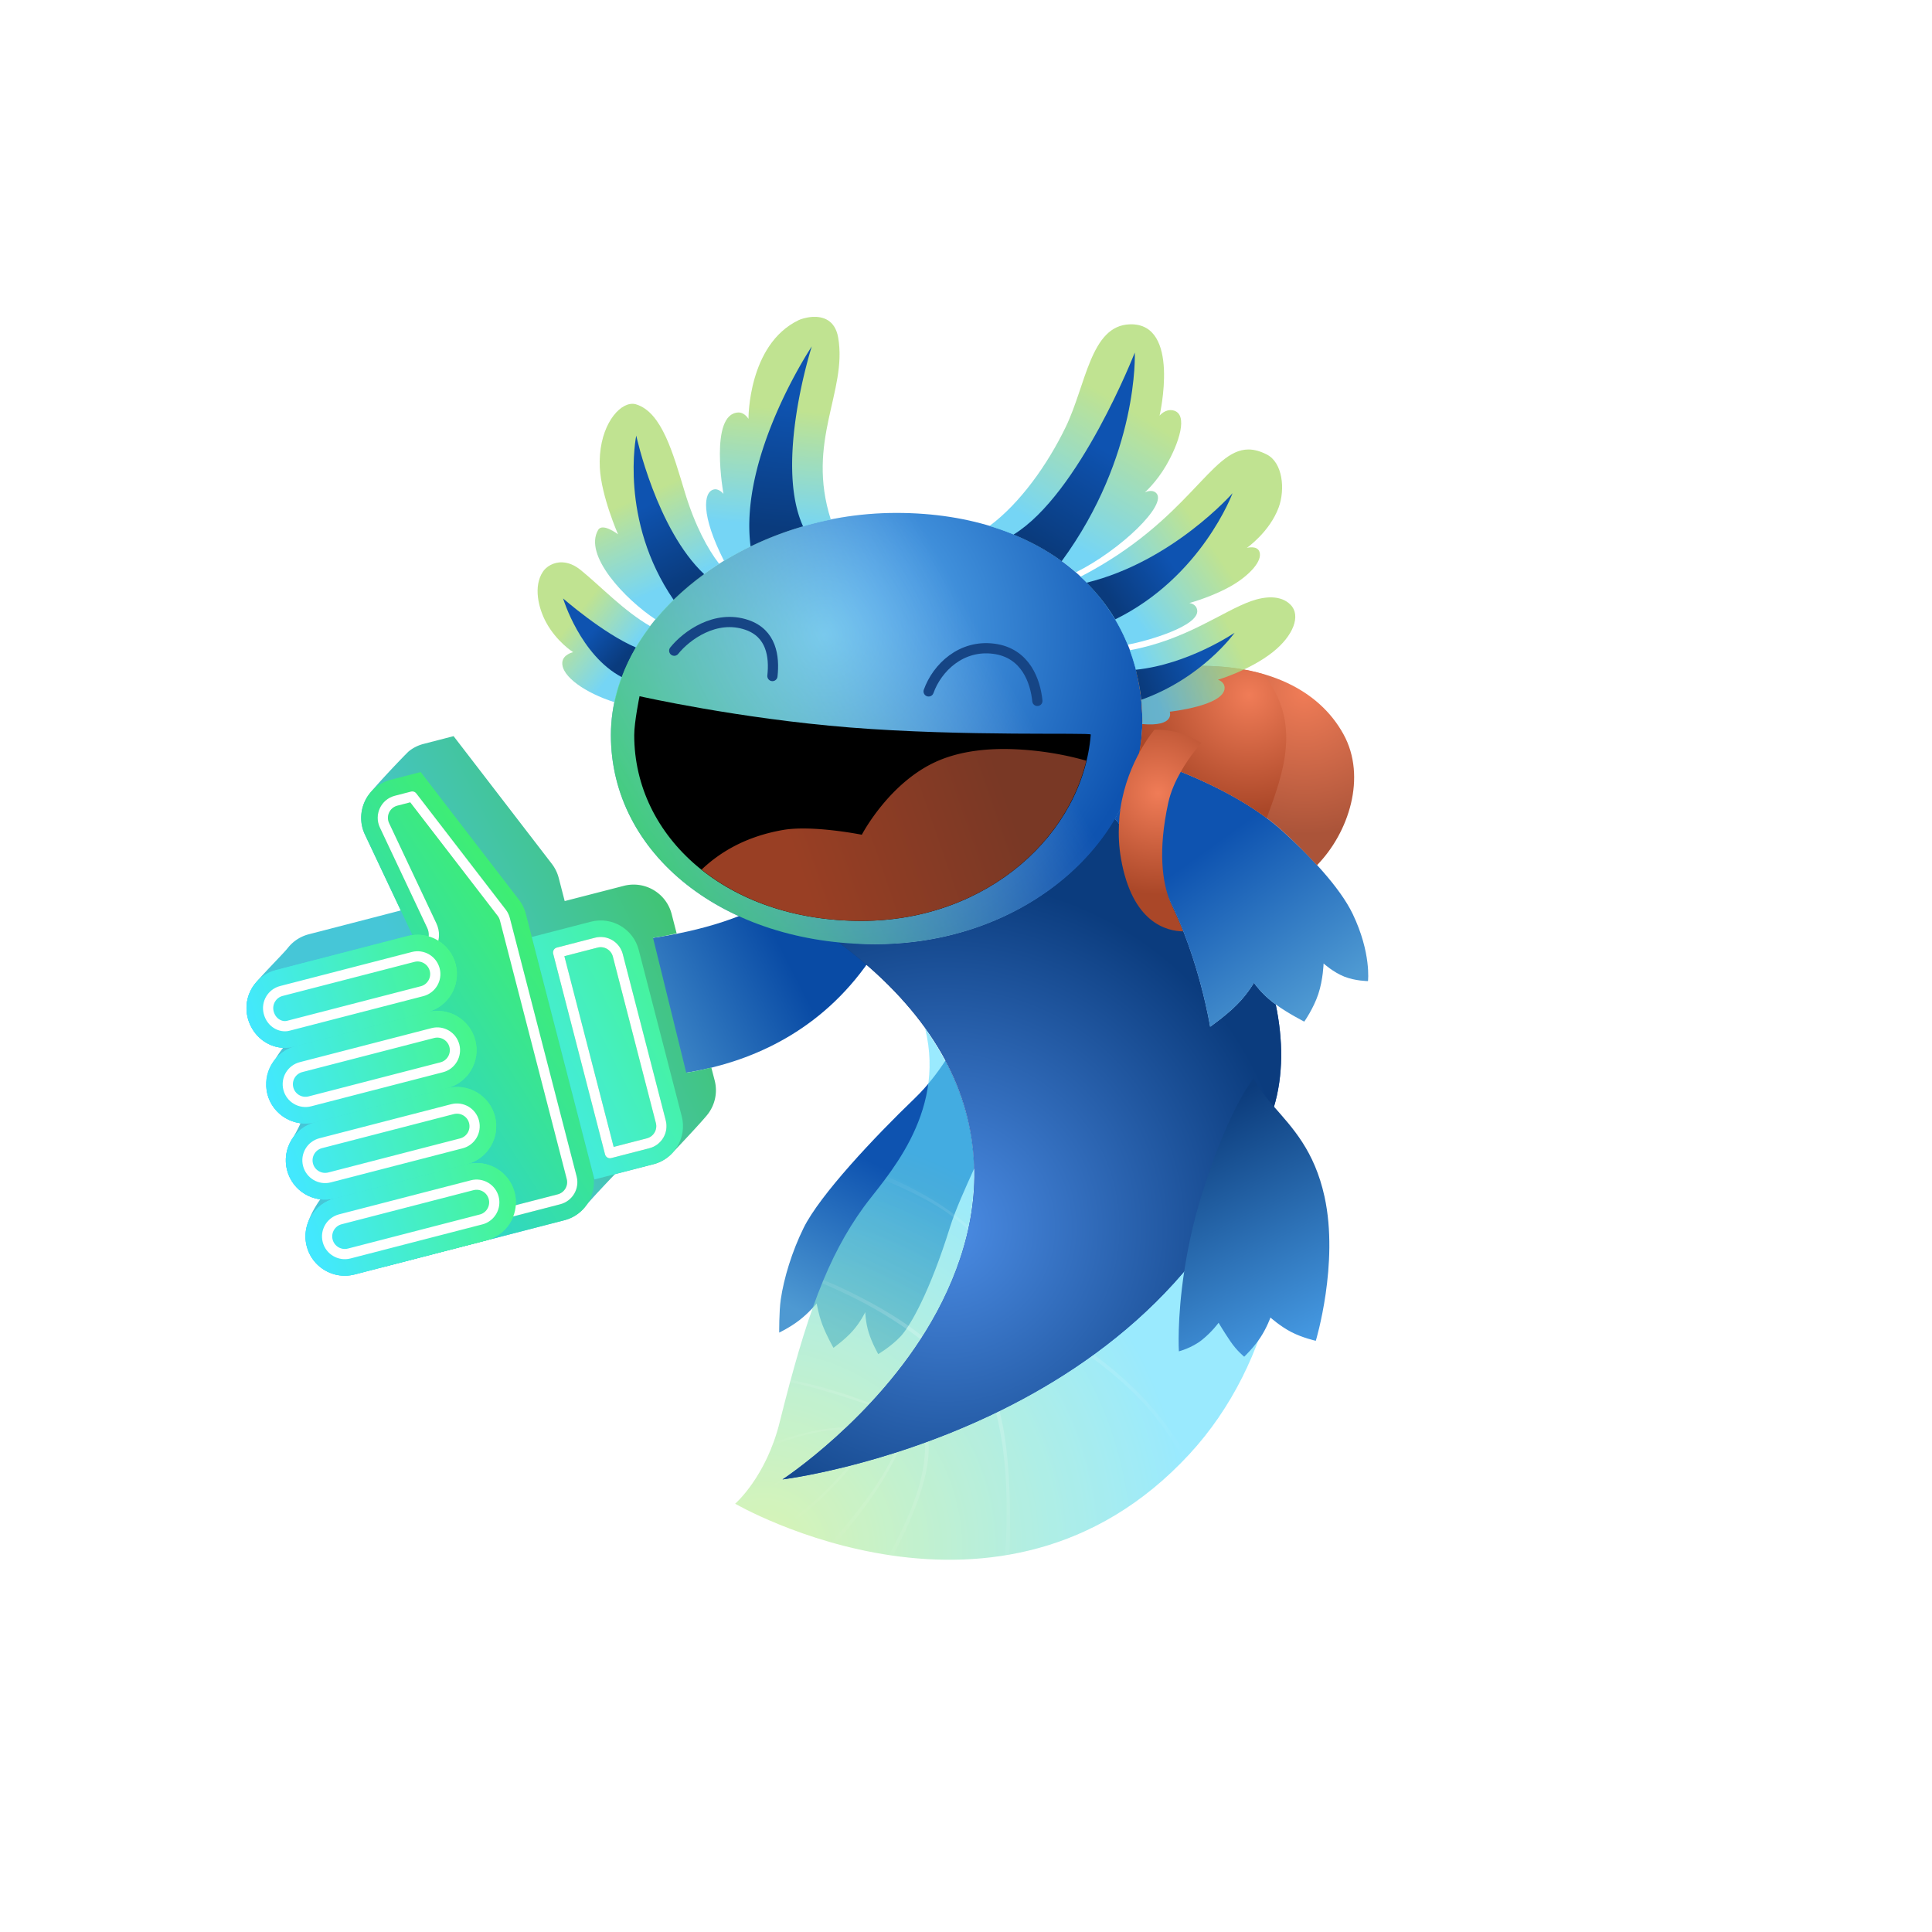 <svg stroke-miterlimit="10" style="fill-rule:nonzero;clip-rule:evenodd;stroke-linecap:round;stroke-linejoin:round" viewBox="0 0 1134 1134" xml:space="preserve" xmlns="http://www.w3.org/2000/svg" xmlns:vectornator="http://vectornator.io">
  <defs>
    <linearGradient gradientTransform="rotate(116.898 53.754 509.933) scale(97.36)" gradientUnits="userSpaceOnUse" id="c" x1="0" x2="1" y1="0" y2="0">
      <stop offset="0" stop-color="#0e53b0"/>
      <stop offset="1" stop-color="#4e99d2"/>
    </linearGradient>
    <linearGradient gradientTransform="matrix(-102.28 48.894 49.002 94.795 450.807 541.253)" gradientUnits="userSpaceOnUse" id="i" x1="0" x2="1" y1="0" y2="0">
      <stop offset="0" stop-color="#094ba5"/>
      <stop offset="1" stop-color="#4c97d1"/>
    </linearGradient>
    <linearGradient gradientTransform="scale(-169.925) rotate(64.225 1.356 -5.287)" gradientUnits="userSpaceOnUse" id="k" x1="0" x2="1" y1="0" y2="0">
      <stop offset="0" stop-color="#0e53b0"/>
      <stop offset="1" stop-color="#0a3b7d"/>
    </linearGradient>
    <linearGradient gradientTransform="scale(-152.484) rotate(63.285 1.66 -6.704)" gradientUnits="userSpaceOnUse" id="q" x1="0" x2="1" y1="0" y2="0">
      <stop offset="0" stop-color="#479ce5"/>
      <stop offset="1" stop-color="#0c3c7c"/>
    </linearGradient>
    <linearGradient gradientTransform="scale(110.767) rotate(54.272 -1.261 8.453)" gradientUnits="userSpaceOnUse" id="s" x1="0" x2="1" y1="0" y2="0">
      <stop offset="0" stop-color="#0e53b0"/>
      <stop offset="1" stop-color="#4e99d2"/>
    </linearGradient>
    <linearGradient gradientTransform="rotate(103.623 -8.885 430.343) scale(106.282)" gradientUnits="userSpaceOnUse" id="w" x1="0" x2="1" y1="0" y2="0">
      <stop offset="0" stop-color="#094ba5"/>
      <stop offset="1" stop-color="#4c97d1"/>
    </linearGradient>
    <linearGradient gradientTransform="scale(41.132) rotate(38.096 -8.708 16.265)" gradientUnits="userSpaceOnUse" id="B" x1="0" x2="1" y1="0" y2="0">
      <stop offset="0" stop-color="#b0dc75"/>
      <stop offset=".913" stop-color="#53cbf2"/>
    </linearGradient>
    <linearGradient gradientTransform="rotate(65.886 -37.742 435.084) scale(59.58)" gradientUnits="userSpaceOnUse" id="D" x1="0" x2="1" y1="0" y2="0">
      <stop offset="0" stop-color="#b0dc75"/>
      <stop offset=".913" stop-color="#53cbf2"/>
    </linearGradient>
    <linearGradient gradientTransform="scale(-75.447) rotate(-84.485 -4.803 1.767)" gradientUnits="userSpaceOnUse" id="F" x1="0" x2="1" y1="0" y2="0">
      <stop offset="0" stop-color="#b0dc75"/>
      <stop offset=".913" stop-color="#53cbf2"/>
    </linearGradient>
    <linearGradient gradientTransform="rotate(120.97 262.312 305.488) scale(94.189)" gradientUnits="userSpaceOnUse" id="H" x1="0" x2="1" y1="0" y2="0">
      <stop offset="0" stop-color="#b0dc75"/>
      <stop offset=".913" stop-color="#53cbf2"/>
    </linearGradient>
    <linearGradient gradientTransform="rotate(145.66 304.75 265.477) scale(66.72)" gradientUnits="userSpaceOnUse" id="J" x1="0" x2="1" y1="0" y2="0">
      <stop offset="0" stop-color="#b0dc75"/>
      <stop offset=".913" stop-color="#53cbf2"/>
    </linearGradient>
    <linearGradient gradientTransform="scale(-61.53) rotate(-24.066 -20.23 24.592)" gradientUnits="userSpaceOnUse" id="L" x1="0" x2="1" y1="0" y2="0">
      <stop offset="0" stop-color="#b0dc75"/>
      <stop offset=".913" stop-color="#53cbf2"/>
    </linearGradient>
    <linearGradient gradientTransform="rotate(41.795 -315.529 638.945) scale(24.144)" gradientUnits="userSpaceOnUse" id="N" x1="0" x2="1" y1="0" y2="0">
      <stop offset="0" stop-color="#0e53b0"/>
      <stop offset="1" stop-color="#0a3b7d"/>
    </linearGradient>
    <linearGradient gradientTransform="scale(50.375) rotate(63.99 -.96 8.967)" gradientUnits="userSpaceOnUse" id="P" x1="0" x2="1" y1="0" y2="0">
      <stop offset="0" stop-color="#0e53b0"/>
      <stop offset="1" stop-color="#0a3b7d"/>
    </linearGradient>
    <linearGradient gradientTransform="rotate(96.199 125.041 325.905) scale(73.246)" gradientUnits="userSpaceOnUse" id="R" x1="0" x2="1" y1="0" y2="0">
      <stop offset="0" stop-color="#0e53b0"/>
      <stop offset="1" stop-color="#0a3b7d"/>
    </linearGradient>
    <linearGradient gradientTransform="rotate(-58.255 593.671 -389.517) scale(66.956)" gradientUnits="userSpaceOnUse" id="T" x1="0" x2="1" y1="0" y2="0">
      <stop offset="0" stop-color="#0a3b7d"/>
      <stop offset="1" stop-color="#0e53b1"/>
    </linearGradient>
    <linearGradient gradientTransform="rotate(-33.845 903.23 -894.897) scale(41.923)" gradientUnits="userSpaceOnUse" id="V" x1="0" x2="1" y1="0" y2="0">
      <stop offset="0" stop-color="#0a3b7d"/>
      <stop offset="1" stop-color="#0e53b1"/>
    </linearGradient>
    <linearGradient gradientTransform="scale(-36.149) rotate(-21.631 -37.823 45.572)" gradientUnits="userSpaceOnUse" id="X" x1="0" x2="1" y1="0" y2="0">
      <stop offset="0" stop-color="#0e53b0"/>
      <stop offset="1" stop-color="#0a3b7d"/>
    </linearGradient>
    <linearGradient gradientTransform="scale(-53.399) rotate(-15.151 -36.905 31.416)" gradientUnits="userSpaceOnUse" id="Z" x1="0" x2="1" y1="0" y2="0">
      <stop offset="0" stop-color="#793825"/>
      <stop offset="1" stop-color="#993f24"/>
    </linearGradient>
    <linearGradient gradientTransform="rotate(-28.624 1219.743 -263.327) scale(350.875)" gradientUnits="userSpaceOnUse" id="aa" x1="0" x2="1" y1="0" y2="0">
      <stop offset="0" stop-color="#00ff0d"/>
      <stop offset="1" stop-color="#fff" stop-opacity="0"/>
    </linearGradient>
    <linearGradient gradientTransform="scale(-129.43) rotate(-19.023 -13.239 11.853)" gradientUnits="userSpaceOnUse" id="ab" x1="0" x2="1" y1="0" y2="0">
      <stop offset="0" stop-color="#793825"/>
      <stop offset="1" stop-color="#993f24"/>
    </linearGradient>
    <linearGradient gradientTransform="matrix(239.857 -105.503 116.974 235.327 266.569 625.226)" gradientUnits="userSpaceOnUse" id="ac" x1="0" x2="1" y1="0" y2="0">
      <stop offset="0" stop-color="#46c6d7"/>
      <stop offset="1" stop-color="#3ec330"/>
    </linearGradient>
    <linearGradient gradientTransform="matrix(210.47 -123.463 131.409 205.869 194.636 653.025)" gradientUnits="userSpaceOnUse" id="ae" x1="0" x2="1" y1="0" y2="0">
      <stop offset="0" stop-color="#2bcee3"/>
      <stop offset="1" stop-color="#49ff36"/>
    </linearGradient>
    <linearGradient gradientTransform="matrix(239.857 -105.503 116.974 235.327 266.569 625.226)" gradientUnits="userSpaceOnUse" id="af" x1="0" x2="1" y1="0" y2="0">
      <stop offset="0" stop-color="#43e8fe"/>
      <stop offset="1" stop-color="#49ff36"/>
    </linearGradient>
    <linearGradient gradientTransform="matrix(207.252 -54.817 62.628 205.233 145.414 597.5)" gradientUnits="userSpaceOnUse" id="ag" x1="0" x2="1" y1="0" y2="0">
      <stop offset="0" stop-color="#43e8fe"/>
      <stop offset="1" stop-color="#49ff36"/>
    </linearGradient>
    <linearGradient gradientTransform="matrix(207.252 -54.817 62.628 205.233 147.826 606.833)" gradientUnits="userSpaceOnUse" id="ah" x1="0" x2="1" y1="0" y2="0">
      <stop offset="0" stop-color="#43e8fe"/>
      <stop offset="1" stop-color="#49ff36"/>
    </linearGradient>
    <linearGradient gradientTransform="matrix(207.252 -54.817 62.628 205.233 150.238 616.167)" gradientUnits="userSpaceOnUse" id="ai" x1="0" x2="1" y1="0" y2="0">
      <stop offset="0" stop-color="#43e8fe"/>
      <stop offset="1" stop-color="#49ff36"/>
    </linearGradient>
    <linearGradient gradientTransform="matrix(207.252 -54.817 62.628 205.233 152.65 625.501)" gradientUnits="userSpaceOnUse" id="aj" x1="0" x2="1" y1="0" y2="0">
      <stop offset="0" stop-color="#43e8fe"/>
      <stop offset="1" stop-color="#49ff36"/>
    </linearGradient>
    <linearGradient gradientTransform="matrix(207.252 -54.817 62.628 205.233 145.414 597.5)" gradientUnits="userSpaceOnUse" id="al" x1="0" x2="1" y1="0" y2="0">
      <stop offset="0" stop-color="#43e8fe"/>
      <stop offset="1" stop-color="#49ff36"/>
    </linearGradient>
    <linearGradient gradientTransform="matrix(207.252 -54.817 62.628 205.233 147.826 606.833)" gradientUnits="userSpaceOnUse" id="am" x1="0" x2="1" y1="0" y2="0">
      <stop offset="0" stop-color="#43e8fe"/>
      <stop offset="1" stop-color="#49ff36"/>
    </linearGradient>
    <linearGradient gradientTransform="matrix(207.252 -54.817 62.628 205.233 150.238 616.167)" gradientUnits="userSpaceOnUse" id="an" x1="0" x2="1" y1="0" y2="0">
      <stop offset="0" stop-color="#43e8fe"/>
      <stop offset="1" stop-color="#49ff36"/>
    </linearGradient>
    <linearGradient gradientTransform="matrix(207.252 -54.817 62.628 205.233 152.65 625.501)" gradientUnits="userSpaceOnUse" id="ao" x1="0" x2="1" y1="0" y2="0">
      <stop offset="0" stop-color="#43e8fe"/>
      <stop offset="1" stop-color="#49ff36"/>
    </linearGradient>
    <filter color-interpolation-filters="sRGB" filterUnits="userSpaceOnUse" height="1203.52" id="b" width="1203.52" x="-32.49" y="-32.799">
      <feDropShadow dx="2.27" dy="1.961" flood-color="#0a1e3b" flood-opacity=".397" in="SourceGraphic" result="Shadow" stdDeviation="13.904"/>
    </filter>
    <filter color-interpolation-filters="sRGB" filterUnits="userSpaceOnUse" height="241.739" id="d" width="183.961" x="424.863" y="589.781">
      <feDropShadow dx="2.27" dy="1.961" flood-color="#0a1e3b" flood-opacity=".397" in="SourceGraphic" result="Shadow" stdDeviation="13.904"/>
    </filter>
    <filter color-interpolation-filters="sRGB" filterUnits="userSpaceOnUse" height="381.327" id="f" width="390.742" x="399.022" y="570.906">
      <feDropShadow dx="2.27" dy="1.961" flood-color="#0a1e3b" flood-opacity=".397" in="SourceGraphic" result="Shadow" stdDeviation="13.904"/>
    </filter>
    <filter color-interpolation-filters="sRGB" filterUnits="userSpaceOnUse" height="291.989" id="h" width="334.802" x="399.022" y="657.812">
      <feDropShadow dx="2.27" dy="1.961" flood-color="#0a1e3b" flood-opacity=".397" in="SourceGraphic" result="Shadow" stdDeviation="13.904"/>
    </filter>
    <filter color-interpolation-filters="sRGB" filterUnits="userSpaceOnUse" height="179.974" id="j" width="245.336" x="304.713" y="488.835">
      <feDropShadow dx="2.27" dy="1.961" flood-color="#0a1e3b" flood-opacity=".397" in="SourceGraphic" result="Shadow" stdDeviation="13.904"/>
    </filter>
    <filter color-interpolation-filters="sRGB" filterUnits="userSpaceOnUse" height="457.427" id="l" width="362.221" x="426.804" y="447.656">
      <feDropShadow dx="2.27" dy="1.961" flood-color="#0a1e3b" flood-opacity=".397" in="SourceGraphic" result="Shadow" stdDeviation="13.904"/>
    </filter>
    <filter color-interpolation-filters="sRGB" filterUnits="userSpaceOnUse" height="457.427" id="n" width="362.221" x="426.804" y="447.656">
      <feDropShadow dx="2.27" dy="1.961" flood-color="#0a1e3b" flood-opacity=".397" in="SourceGraphic" result="Shadow" stdDeviation="13.904"/>
    </filter>
    <filter color-interpolation-filters="sRGB" filterUnits="userSpaceOnUse" height="322.667" id="p" width="381.456" x="326.077" y="268.262">
      <feDropShadow dx="2.27" dy="1.961" flood-color="#0a1e3b" flood-opacity=".397" in="SourceGraphic" result="Shadow" stdDeviation="13.904"/>
    </filter>
    <filter color-interpolation-filters="sRGB" filterUnits="userSpaceOnUse" height="233.052" id="r" width="157.987" x="659.317" y="600">
      <feDropShadow dx="2.27" dy="1.961" flood-color="#0a1e3b" flood-opacity=".397" in="SourceGraphic" result="Shadow" stdDeviation="13.904"/>
    </filter>
    <filter color-interpolation-filters="sRGB" filterUnits="userSpaceOnUse" height="228.302" id="t" width="218.26" x="621.866" y="411.156">
      <feDropShadow dx="2.27" dy="1.961" flood-color="#0a1e3b" flood-opacity=".397" in="SourceGraphic" result="Shadow" stdDeviation="13.904"/>
    </filter>
    <filter color-interpolation-filters="sRGB" filterUnits="userSpaceOnUse" height="186.557" id="v" width="197.274" x="634.585" y="358.025">
      <feDropShadow dx="2.27" dy="1.961" flood-color="#0a1e3b" flood-opacity=".397" in="SourceGraphic" result="Shadow" stdDeviation="13.904"/>
    </filter>
    <filter color-interpolation-filters="sRGB" filterUnits="userSpaceOnUse" height="205.521" id="x" width="170.038" x="307.38" y="481.25">
      <feDropShadow dx="2.27" dy="1.961" flood-color="#0a1e3b" flood-opacity=".397" in="SourceGraphic" result="Shadow" stdDeviation="13.904"/>
    </filter>
    <filter color-interpolation-filters="sRGB" filterUnits="userSpaceOnUse" height="187.934" id="A" width="117.994" x="624.174" y="395.461">
      <feDropShadow dx="2.27" dy="1.961" flood-color="#0a1e3b" flood-opacity=".397" in="SourceGraphic" result="Shadow" stdDeviation="13.904"/>
    </filter>
    <filter color-interpolation-filters="sRGB" filterUnits="userSpaceOnUse" height="151.665" id="C" width="135.711" x="280.781" y="295.3">
      <feDropShadow dx="0" dy="0" flood-color="#b4d492" flood-opacity=".599" in="SourceGraphic" result="Shadow" stdDeviation="13.904"/>
    </filter>
    <filter color-interpolation-filters="sRGB" filterUnits="userSpaceOnUse" height="196.142" id="E" width="142.391" x="314.507" y="202.261">
      <feDropShadow dx="0" dy="0" flood-color="#b4d492" flood-opacity=".599" in="SourceGraphic" result="Shadow" stdDeviation="13.904"/>
    </filter>
    <filter color-interpolation-filters="sRGB" filterUnits="userSpaceOnUse" height="212.817" id="G" width="147.885" x="379.663" y="151.211">
      <feDropShadow dx="0" dy="0" flood-color="#b4d492" flood-opacity=".599" in="SourceGraphic" result="Shadow" stdDeviation="13.904"/>
    </filter>
    <filter color-interpolation-filters="sRGB" filterUnits="userSpaceOnUse" height="215.093" id="I" width="182.101" x="545.971" y="155.591">
      <feDropShadow dx="0" dy="0" flood-color="#b4d492" flood-opacity=".599" in="SourceGraphic" result="Shadow" stdDeviation="13.904"/>
    </filter>
    <filter color-interpolation-filters="sRGB" filterUnits="userSpaceOnUse" height="184.083" id="K" width="187.854" x="599.44" y="229.07">
      <feDropShadow dx="0" dy="0" flood-color="#b4d492" flood-opacity=".599" in="SourceGraphic" result="Shadow" stdDeviation="13.904"/>
    </filter>
    <filter color-interpolation-filters="sRGB" filterUnits="userSpaceOnUse" height="144.096" id="M" width="166.721" x="628.315" y="315.866">
      <feDropShadow dx="0" dy="0" flood-color="#b4d492" flood-opacity=".599" in="SourceGraphic" result="Shadow" stdDeviation="13.904"/>
    </filter>
    <filter color-interpolation-filters="sRGB" filterUnits="userSpaceOnUse" height="115.739" id="O" width="112.271" x="295.752" y="316.507">
      <feDropShadow dx="0" dy="0" flood-color="#b4d492" flood-opacity=".599" in="SourceGraphic" result="Shadow" stdDeviation="13.904"/>
    </filter>
    <filter color-interpolation-filters="sRGB" filterUnits="userSpaceOnUse" height="165.989" id="Q" width="110.97" x="337.146" y="220.913">
      <feDropShadow dx="0" dy="0" flood-color="#b4d492" flood-opacity=".599" in="SourceGraphic" result="Shadow" stdDeviation="13.904"/>
    </filter>
    <filter color-interpolation-filters="sRGB" filterUnits="userSpaceOnUse" height="186.989" id="S" width="106.202" x="405.04" y="168.57">
      <feDropShadow dx="0" dy="0" flood-color="#b4d492" flood-opacity=".599" in="SourceGraphic" result="Shadow" stdDeviation="13.904"/>
    </filter>
    <filter color-interpolation-filters="sRGB" filterUnits="userSpaceOnUse" height="191.989" id="U" width="140.704" x="560.158" y="172.163">
      <feDropShadow dx="0" dy="0" flood-color="#b4d492" flood-opacity=".599" in="SourceGraphic" result="Shadow" stdDeviation="13.904"/>
    </filter>
    <filter color-interpolation-filters="sRGB" filterUnits="userSpaceOnUse" height="143.583" id="W" width="155.177" x="603.033" y="254.726">
      <feDropShadow dx="0" dy="0" flood-color="#b4d492" flood-opacity=".599" in="SourceGraphic" result="Shadow" stdDeviation="13.904"/>
    </filter>
    <filter color-interpolation-filters="sRGB" filterUnits="userSpaceOnUse" height="108.864" id="Y" width="127.552" x="631.877" y="336.632">
      <feDropShadow dx="0" dy="0" flood-color="#b4d492" flood-opacity=".599" in="SourceGraphic" result="Shadow" stdDeviation="13.904"/>
    </filter>
    <filter color-interpolation-filters="sRGB" filterUnits="userSpaceOnUse" height="386.228" id="ad" width="345.063" x="112.187" y="399.281">
      <feDropShadow dx="2.27" dy="1.961" flood-color="#00ff0d" flood-opacity=".397" in="SourceGraphic" result="Shadow" stdDeviation="13.904"/>
    </filter>
    <filter color-interpolation-filters="sRGB" filterUnits="userSpaceOnUse" height="299.743" id="ak" width="185.11" x="169.876" y="448.039">
      <feDropShadow dx="0" dy="0" flood-color="#fff" flood-opacity="1" in="SourceGraphic" result="Shadow" stdDeviation="6.437"/>
    </filter>
    <filter color-interpolation-filters="sRGB" filterUnits="userSpaceOnUse" height="78.932" id="ap" width="136.303" x="172.906" y="676.251">
      <feDropShadow dx="0" dy="0" flood-color="#fff" flood-opacity="1" in="SourceGraphic" result="Shadow" stdDeviation="6.437"/>
    </filter>
    <filter color-interpolation-filters="sRGB" filterUnits="userSpaceOnUse" height="78.932" id="aq" width="136.304" x="161.365" y="631.593">
      <feDropShadow dx="0" dy="0" flood-color="#fff" flood-opacity="1" in="SourceGraphic" result="Shadow" stdDeviation="6.437"/>
    </filter>
    <filter color-interpolation-filters="sRGB" filterUnits="userSpaceOnUse" height="78.932" id="ar" width="136.304" x="149.824" y="586.936">
      <feDropShadow dx="0" dy="0" flood-color="#fff" flood-opacity="1" in="SourceGraphic" result="Shadow" stdDeviation="6.437"/>
    </filter>
    <filter color-interpolation-filters="sRGB" filterUnits="userSpaceOnUse" height="79.175" id="as" width="136.304" x="138.283" y="542.249">
      <feDropShadow dx="0" dy="0" flood-color="#fff" flood-opacity="1" in="SourceGraphic" result="Shadow" stdDeviation="6.437"/>
    </filter>
    <filter color-interpolation-filters="sRGB" filterUnits="userSpaceOnUse" height="162.714" id="at" width="99.442" x="307.856" y="533.87">
      <feDropShadow dx="0" dy="0" flood-color="#fff" flood-opacity="1" in="SourceGraphic" result="Shadow" stdDeviation="6.437"/>
    </filter>
    <radialGradient cx="0" cy="0" gradientTransform="rotate(-35.699 1635.06 -240.425) scale(253.01)" gradientUnits="userSpaceOnUse" id="e" r="1">
      <stop offset="0" stop-color="#c3ee89"/>
      <stop offset="1" stop-color="#60defe"/>
    </radialGradient>
    <radialGradient cx="0" cy="0" gradientTransform="rotate(145.27 159.332 489.742) scale(139.145)" gradientUnits="userSpaceOnUse" id="g" r="1">
      <stop offset="0" stop-color="#fff"/>
      <stop offset="1" stop-color="#fff" stop-opacity="0"/>
    </radialGradient>
    <radialGradient cx="0" cy="0" gradientTransform="scale(205.041) rotate(3.506 -56.058 45.953)" gradientUnits="userSpaceOnUse" id="m" r="1">
      <stop offset="0" stop-color="#4c8de5"/>
      <stop offset="1" stop-color="#0b3c7e"/>
    </radialGradient>
    <radialGradient cx="0" cy="0" gradientTransform="rotate(45.17 -206.061 767.908) scale(197.053)" gradientUnits="userSpaceOnUse" id="o" r="1">
      <stop offset="0" stop-color="#62b9f8"/>
      <stop offset="1" stop-color="#0e53b0"/>
    </radialGradient>
    <radialGradient cx="0" cy="0" gradientTransform="rotate(78.571 134.594 670.942) scale(83.649)" gradientUnits="userSpaceOnUse" id="u" r="1">
      <stop offset="0" stop-color="#f07c57"/>
      <stop offset="1" stop-color="#ab5439"/>
    </radialGradient>
    <radialGradient cx="0" cy="0" gradientTransform="scale(68.495) rotate(80.676 1.844 9.28)" gradientUnits="userSpaceOnUse" id="y" r="1">
      <stop offset="0" stop-color="#f07c57"/>
      <stop offset="1" stop-color="#aa4728"/>
    </radialGradient>
    <radialGradient cx="0" cy="0" gradientTransform="scale(59.469) rotate(39.23 -5.269 19.952)" gradientUnits="userSpaceOnUse" id="z" r="1">
      <stop offset="0" stop-color="#f07c57"/>
      <stop offset="1" stop-color="#aa4728"/>
    </radialGradient>
  </defs>
  <clipPath id="a">
    <path d="M0 0h1134v1134H0z"/>
  </clipPath>
  <path d="M554.887 622.58c-4.302 6.55-10.413 14.819-18.125 22.219-23.24 22.3-55.543 56.6-65.062 75.906-6.828 13.848-11.588 29.417-13.438 42.094-1.01 6.924-.906 19.375-.906 19.375s6.432-3.068 11.938-7.344 10.094-9.75 10.093-9.75c0 0 .858 5.954 3.313 12.469 2.455 6.514 6.5 13.562 6.5 13.562s6.623-4.672 11.281-9.906c4.658-5.234 7.375-11.031 7.375-11.031s.157 5.913 2.063 12.062c1.906 6.15 5.562 12.563 5.562 12.563s7.326-4.243 13.063-10.313c5.736-6.07 17.175-26.067 29.093-64.25 3.158-10.114 8.854-22.579 14.157-34.344-.459-20.676-5.553-41.99-16.907-63.312Z" fill="url(#c)" filter="url(#d)" vectornator:shadowAngle=".713" vectornator:shadowColor="#0a1e3b" vectornator:shadowOffset="3" vectornator:shadowOpacity=".397" vectornator:shadowRadius="27.808" vectornator:layerName="Bein R"/>
  <path d="M543.012 603.705c12.657 50.992-24.073 88.284-35.937 104.625-21.463 29.562-33.81 63.83-49.5 126.687-7.988 32.004-26.063 47.594-26.063 47.594s155.777 90.623 266.469-28.937c50.229-54.253 64.998-135.547 48-198.782-60.004 185.652-286.687 213.469-286.687 213.469s54.595-35.676 87.468-92.656c27.814-48.21 39.936-111.077-3.75-172Z" fill="url(#e)" filter="url(#f)" vectornator:shadowAngle=".713" vectornator:shadowColor="#0a1e3b" vectornator:shadowOffset="3" vectornator:shadowOpacity=".397" vectornator:shadowRadius="27.808" opacity=".8" vectornator:layerName="Flosse 2"/>
  <path d="M520.637 690.611c-.507.692-.968 1.396-1.468 2.063 7.829 3.303 19.923 8.585 30.562 15.093 9.848 6.025 15.124 10.698 18.406 13.907.14-.635.275-1.27.407-1.907-8.261-7.529-23.692-18.767-47.907-29.156Zm-37.25 60.75c-.258.619-.493 1.248-.75 1.875 6.727 2.859 18.114 7.861 30.5 14.875 13.484 7.636 22.975 14.736 27.219 18 .364-.559.703-1.154 1.063-1.719-15.49-12.805-41.088-26.196-58.032-33.031Zm158.469 43.656c-.592.431-1.187.856-1.781 1.282 8.043 5.866 21.932 16.717 33.406 29.781 9.435 10.742 16.595 22.31 21.344 30.781.651-.674 1.321-1.28 1.969-1.969-8.711-14.983-24.79-38.005-54.938-59.875Zm-177.5 14.844c-.136.498-.27 1.03-.406 1.531 3.715.725 9.245 1.895 17.687 4.282 11.48 3.246 24.365 7.609 28.063 8.875.31-.329.627-.668.937-1-13.851-5.246-27.899-9.755-46.281-13.688Zm122.25 18.094c-.661.325-1.339.68-2 1 1.344 5.432 4.361 18.45 5.625 37.156 1.369 20.259.178 40.965-.187 46.719.842-.137 1.688-.288 2.531-.438.992-34.183-.513-63.576-5.969-84.437Zm-90.937 9.844c-14.37.501-27.07 3.853-41.688 8.875-.245.669-.529 1.225-.781 1.875 6.479-2.407 14.718-5.253 22.594-7.063 9.292-2.135 15.325-2.273 19.187-2.187.515-.481 1.043-1.009 1.563-1.5-.286.007-.591-.01-.875 0Zm49.218 8c-.667.245-1.337.509-2 .75.257 4.495.121 15.132-4.875 30.312-5.033 15.296-13.386 30.634-16.281 35.844.818.125 1.614.258 2.438.375 7.081-13.736 22.872-44.658 20.718-67.281Zm-17.75 6.187c-.7.227-1.369.436-2.062.656-1.016 2.283-5.192 11.449-14.438 24.438-8.335 11.711-18.24 23.094-22.75 28.219.748.213 1.586.384 2.344.593 18.533-20.763 30.977-40.378 36.906-53.906Zm-26.812 7.875c-.792.205-1.695.46-2.469.656-2.156 2.617-8.622 10.323-17.875 18.782-8.286 7.575-16.12 13.351-20.312 16.375.58.23 1.248.487 1.843.718 10.371-7.737 22.072-16.269 38.813-36.531Zm-38.594 8.125c-.422.057-2.437.375-2.437.375s.421-.302.437-.312c-4.043 2.158-21.988 11.765-25.5 13.281-1.508.651-1.368.55-2.406.969a31.38 31.38 0 0 0-.313.312s1.363.696 1.625.844c10.719-4.914 26.669-14.323 28.594-15.469Z" fill="url(#g)" filter="url(#h)" vectornator:shadowAngle=".713" vectornator:shadowColor="#0a1e3b" vectornator:shadowOffset="3" vectornator:shadowOpacity=".397" vectornator:shadowRadius="27.808" opacity=".5" vectornator:layerName="Flosse 1"/>
  <path d="M513.019 559.82c-56.318 86.987-160.489 71.137-160.489 71.137s2.393-6.849 6.613-13.327c4.22-6.477 10.246-12.581 10.247-12.581 0 0-6.637-1.604-15.208-5.488-6.717-3.043-12.337-7.805-12.337-7.805s5.465-4.738 10.963-8.422c5.499-3.684 11.032-6.313 11.032-6.313s-7.488-3.541-13.093-8.398c-7.448-6.454-13.544-14.684-13.544-14.684s81.433 1.473 126.124-32.305c10.646 14.541 35.74 28.911 49.692 38.186Z" fill="url(#i)" filter="url(#j)" vectornator:shadowAngle=".713" vectornator:shadowColor="#0a1e3b" vectornator:shadowOffset="3" vectornator:shadowOpacity=".397" vectornator:shadowRadius="27.808" vectornator:layerName="Arm R kopieren"/>
  <g vectornator:layerName="Körper">
    <path d="M654.262 480.455c-25.201 42.951-77.715 73.75-140.593 73.75-7.381 0-14.543-.475-21.594-1.188 100.662 74.988 90.34 160.89 54.687 222.688-32.873 56.98-87.468 92.656-87.468 92.656s230.711-28.197 288.312-218.187c5.744-18.946 5.538-39.676 1.188-60.625-.443-.323-.952-.612-1.375-.938-7.381-5.676-11.407-11.687-11.407-11.687s-3.653 6.487-10.093 12.937c-6.441 6.451-15.657 12.875-15.657 12.875.001 0-6.23-39.619-24.25-75.25-10.024-19.821-22.798-36.377-31.75-47.031Z" fill="url(#k)" filter="url(#l)" vectornator:shadowAngle=".713" vectornator:shadowColor="#0a1e3b" vectornator:shadowOffset="3" vectornator:shadowOpacity=".397" vectornator:shadowRadius="27.808"/>
    <path d="M654.262 480.455c-25.201 42.951-77.715 73.75-140.593 73.75-7.381 0-14.543-.475-21.594-1.188 100.662 74.988 90.34 160.89 54.687 222.688-32.873 56.98-87.468 92.656-87.468 92.656s230.711-28.197 288.312-218.187c5.744-18.946 5.538-39.676 1.188-60.625-.443-.323-.952-.612-1.375-.938-7.381-5.676-11.407-11.687-11.407-11.687s-3.653 6.487-10.093 12.937c-6.441 6.451-15.657 12.875-15.657 12.875.001 0-6.23-39.619-24.25-75.25-10.024-19.821-22.798-36.377-31.75-47.031Z" fill="url(#m)" filter="url(#n)" vectornator:shadowAngle=".713" vectornator:shadowColor="#0a1e3b" vectornator:shadowOffset="3" vectornator:shadowOpacity=".397" vectornator:shadowRadius="27.808"/>
  </g>
  <path d="M358.567 431.473c0-70.086 79.154-130.412 167.594-130.412 88.441 0 144.342 52.21 144.342 122.296 0 70.086-68.405 130.851-156.846 130.851-88.44 0-155.09-52.649-155.09-122.735Z" fill="url(#o)" filter="url(#p)" vectornator:shadowAngle=".713" vectornator:shadowColor="#0a1e3b" vectornator:shadowOffset="3" vectornator:shadowOpacity=".397" vectornator:shadowRadius="27.808" vectornator:layerName="Kopf"/>
  <path d="m735.825 632.799-.875 1.156c-11.188 15.923-21.996 42.572-29.875 68.25-4.979 16.226-7.996 30.969-9.969 43.906-4.319 28.33-3.156 47.063-3.156 47.063s7.592-1.937 13.531-6.688c5.94-4.75 9.782-10.062 9.781-10.062 0 0 3.265 5.507 7.032 11.031 3.767 5.524 8 8.875 8 8.875s5.744-5.471 9.562-11.344c3.819-5.873 5.844-11.656 5.844-11.656s5.723 5.182 12.375 8.594c6.652 3.411 14.25 5.062 14.25 5.062s13.705-45.258 5.125-84.531c-5.946-27.218-19.032-40.648-29.688-52.906-4.719-5.43-9.072-10.768-11.937-16.75Z" fill="url(#q)" filter="url(#r)" vectornator:shadowAngle=".713" vectornator:shadowColor="#0a1e3b" vectornator:shadowOffset="3" vectornator:shadowOpacity=".397" vectornator:shadowRadius="27.808" vectornator:layerName="Bein L"/>
  <path d="M668.325 443.955c-2.496 12.841-7.23 25.143-13.969 36.594 8.948 10.657 21.661 27.172 31.656 46.937 18.02 35.631 24.251 75.25 24.25 75.25 0 0 9.216-6.424 15.657-12.875 6.44-6.45 10.093-12.937 10.093-12.937s4.026 6.011 11.407 11.687c.423.326.932.616 1.375.938 7.276 5.298 16.75 10.093 16.75 10.093s5.416-7.662 8.25-16.187c2.834-8.525 3.094-17.938 3.093-17.938 0 0 5.638 5.134 12.157 7.719s13.906 2.625 13.906 2.625 2.02-16.486-8.969-39.406c-7.502-15.648-25.541-34.626-41.531-49-24.899-22.384-62.661-36.504-84.125-43.5Z" fill="url(#s)" filter="url(#t)" vectornator:shadowAngle=".713" vectornator:shadowColor="#0a1e3b" vectornator:shadowOffset="3" vectornator:shadowOpacity=".397" vectornator:shadowRadius="27.808" vectornator:layerName="Arm L"/>
  <path d="M703.669 390.83c-11.51.094-23.781 1.458-36.594 4 2.173 9.106 3.438 18.611 3.437 28.531 0 6.989-.874 13.841-2.187 20.594 21.464 6.996 59.226 21.116 84.125 43.5 6.836 6.145 13.93 13.198 20.531 20.406 18.658-19.006 29.387-51.803 15.594-76.875-14.63-26.594-45.392-40.479-84.906-40.156Z" fill="url(#u)" filter="url(#v)" vectornator:shadowAngle=".713" vectornator:shadowColor="#0a1e3b" vectornator:shadowOffset="3" vectornator:shadowOpacity=".397" vectornator:shadowRadius="27.808" vectornator:layerName="Rucksack 3"/>
  <path d="M703.669 390.83c-11.51.094-23.781 1.458-36.594 4 2.173 9.106 3.437 18.611 3.437 28.531 0 6.989-.874 13.841-2.187 20.594 19.039 6.205 50.854 18.07 75.187 36.281 9.604-26.244 20.96-56.124-2.031-84.5-11.353-3.291-24.008-5.019-37.812-4.906Z" fill="url(#y)" vectornator:layerName="Rucksack 2"/>
  <path d="M677.669 428.267s-15.752 18.023-20 46.094c-.447 2.951-.715 6.024-.875 9.188-.324 6.387-.077 13.138 1.156 20.281 6.574 38.093 27.094 42.745 36.5 42.844-1.818-4.637-3.836-9.268-6.031-13.938-.529-1.074-1.037-2.113-1.532-3.344-4.598-11.44-7.356-29.726-1.156-58.25 1.426-6.557 4.288-12.778 7.344-18.156 5.641-9.926 12.063-16.875 12.062-16.875.001 0-6.414-4.128-13.281-6.094-6.866-1.965-14.187-1.75-14.187-1.75Z" fill="url(#z)" filter="url(#A)" vectornator:shadowAngle=".713" vectornator:shadowColor="#0a1e3b" vectornator:shadowOffset="3" vectornator:shadowOpacity=".397" vectornator:shadowRadius="27.808" vectornator:layerName="Rucksack 1"/>
  <g opacity=".8" vectornator:layerName="Fühler 2">
    <path d="M330.262 330.08c-5.406-.286-9.7 2.57-11.656 5.562-5.634 8.622-2.612 21.263 1.938 29.657 6.21 11.458 15.875 17.5 15.875 17.5s-6.074 1.281-6.375 6.093c-.508 8.102 13.467 17.821 30.75 23.313 3.317-15.898 10.538-30.968 20.937-44.625-15.732-9.121-28.425-22.831-40.812-32.938-3.789-3.091-7.413-4.39-10.657-4.562Z" fill="url(#B)" filter="url(#C)" vectornator:shadowAngle="1.571" vectornator:shadowColor="#b4d492" vectornator:shadowOffset="0" vectornator:shadowOpacity=".599" vectornator:shadowRadius="27.808"/>
    <path d="M369.794 237.142c-8.576 1.441-18.79 15.854-17.719 37.375.832 16.719 10.687 39.094 10.687 39.094s-9.061-6.906-11.625-2.625c-8.868 14.812 15.7 40.738 33.75 52.656 10.14-12.329 22.707-23.437 37.25-32.687-6.601-8.412-14.251-22.525-20.125-41.906-6.968-22.997-13.516-47.116-28.687-51.719-1.122-.34-2.306-.393-3.531-.188Z" fill="url(#D)" filter="url(#E)" vectornator:shadowAngle="1.571" vectornator:shadowColor="#b4d492" vectornator:shadowOffset="0" vectornator:shadowOpacity=".599" vectornator:shadowRadius="27.808"/>
    <path d="M476.731 186.017c-3.64.239-6.805 1.328-8.062 1.938-29.712 14.418-29.344 57.906-29.344 57.906s-2.302-3.91-6-3.75c-17.168.742-8.688 47.781-8.688 47.781.001.001-2.614-3.353-5.718-2.593-6.041 1.478-7.728 14.844 6.093 41.968 18.526-11.305 39.852-19.697 62.657-24.25-14.735-46.109 9.763-75.198 4.312-106.812-1.825-10.588-9.182-12.584-15.25-12.188Z" fill="url(#F)" filter="url(#G)" vectornator:shadowAngle="1.571" vectornator:shadowColor="#b4d492" vectornator:shadowOffset="0" vectornator:shadowOpacity=".599" vectornator:shadowRadius="27.808"/>
    <path d="M663.2 190.361c-23.108.668-25.678 35.508-37.688 60.313-10.776 22.259-26.825 44.756-44.781 58.093 19.887 5.986 37.059 15.198 50.781 27.157 25.952-12.897 54.38-40.042 47-46.657-2.591-2.322-6.562-.25-6.562-.25s6.741-5.882 12.5-15.781c7.417-12.748 13.47-30.408 4.031-32.375-4.616-.962-7.875 3.125-7.875 3.125s12.657-54.493-17.406-53.625Z" fill="url(#H)" filter="url(#I)" vectornator:shadowAngle="1.571" vectornator:shadowColor="#b4d492" vectornator:shadowOffset="0" vectornator:shadowOpacity=".599" vectornator:shadowRadius="27.808"/>
    <path d="M732.856 263.83c-22.293-.083-34.909 41.694-98.656 74.687 12.168 11.304 21.48 24.767 27.625 39.875 11.546-2.08 42.293-10.965 40.875-20.281-.586-3.848-4.625-4.156-4.625-4.156s14.577-3.915 26.125-10.938c9.176-5.579 17.116-13.877 15-19.281-1.467-3.746-7.344-2.156-7.344-2.156s13.405-9.337 18.688-23.781c3.857-10.548 2.406-26.238-7-31.032-3.906-1.99-7.405-2.925-10.688-2.937Z" fill="url(#J)" filter="url(#K)" vectornator:shadowAngle="1.571" vectornator:shadowColor="#b4d492" vectornator:shadowOffset="0" vectornator:shadowOpacity=".599" vectornator:shadowRadius="27.808"/>
    <path d="M746.731 350.642c-4.084-.151-8.438.794-12.375 2.188-16.904 5.985-37.99 22.767-71.281 28.844 4.782 12.901 7.438 26.861 7.437 41.687 0 .548-.085 1.079-.093 1.625 19.58 1.705 16.187-7.25 16.187-7.25s32.356-3.475 32.188-14.062c-.057-3.599-3.907-4.688-3.907-4.688s18.67-5.54 32.125-16.187c12.2-9.654 16.656-21.485 10.532-27.782-2.895-2.975-6.729-4.223-10.813-4.375Z" fill="url(#L)" filter="url(#M)" vectornator:shadowAngle="1.571" vectornator:shadowColor="#b4d492" vectornator:shadowOffset="0" vectornator:shadowOpacity=".599" vectornator:shadowRadius="27.808"/>
  </g>
  <g vectornator:layerName="Fühler 1">
    <path d="M330.512 351.267c.001 0 10.04 33.344 34.5 46.219 2.232-5.967 4.948-11.811 8.25-17.437-19.247-8.196-42.75-28.782-42.75-28.782Z" fill="url(#N)" filter="url(#O)" vectornator:shadowAngle="1.571" vectornator:shadowColor="#b4d492" vectornator:shadowOffset="0" vectornator:shadowOpacity=".599" vectornator:shadowRadius="27.808"/>
    <path d="M373.45 255.674s-10.227 49.587 21.969 96.468c5.494-5.37 11.492-10.413 17.937-15.093-28.016-26.294-39.906-81.375-39.906-81.375Z" fill="url(#P)" filter="url(#Q)" vectornator:shadowAngle="1.571" vectornator:shadowColor="#b4d492" vectornator:shadowOffset="0" vectornator:shadowOpacity=".599" vectornator:shadowRadius="27.808"/>
    <path d="M476.481 203.33s-42.921 64.193-35.906 117.469a194.26 194.26 0 0 1 30.812-11.813c-17.018-37.115 5.094-105.656 5.094-105.656Z" fill="url(#R)" filter="url(#S)" vectornator:shadowAngle="1.571" vectornator:shadowColor="#b4d492" vectornator:shadowOffset="0" vectornator:shadowOpacity=".599" vectornator:shadowRadius="27.808"/>
    <path d="M666.075 206.924s-32.325 82.972-71.156 106.843c10.363 4.261 19.838 9.493 28.25 15.625 45.5-62.077 42.906-122.468 42.906-122.468Z" fill="url(#T)" filter="url(#U)" vectornator:shadowAngle="1.571" vectornator:shadowColor="#b4d492" vectornator:shadowOffset="0" vectornator:shadowOpacity=".599" vectornator:shadowRadius="27.808"/>
    <path d="M723.45 289.486s-35.165 40.12-85.656 52.531c6.49 6.572 12.151 13.727 16.781 21.532 50.686-24.825 68.875-74.063 68.875-74.063Z" fill="url(#V)" filter="url(#W)" vectornator:shadowAngle="1.571" vectornator:shadowColor="#b4d492" vectornator:shadowOffset="0" vectornator:shadowOpacity=".599" vectornator:shadowRadius="27.808"/>
    <path d="M724.669 371.392c0 .001-27.137 18.579-58.032 21.719 1.46 5.723 2.648 11.557 3.25 17.625 36.002-12.806 54.782-39.344 54.782-39.344Z" fill="url(#X)" filter="url(#Y)" vectornator:shadowAngle="1.571" vectornator:shadowColor="#b4d492" vectornator:shadowOffset="0" vectornator:shadowOpacity=".599" vectornator:shadowRadius="27.808"/>
  </g>
  <path d="M358.567 431.473c0-70.086 79.154-130.412 167.594-130.412 88.441 0 144.342 52.21 144.342 122.296 0 70.086-68.405 130.851-156.846 130.851-88.44 0-155.09-52.649-155.09-122.735Z" fill="url(#aa)" vectornator:layerName="Kopf kopieren"/>
  <g vectornator:layerName="Ebene 1">
    <path d="M375.383 408.644s-3.121 15.145-3.121 22.842c0 59.973 54.267 109.031 133.32 109.031 74.691 0 130.037-51.813 134.656-109.371.105-1.309-74.32 1.216-141.401-4.145-65.378-5.225-123.454-18.357-123.454-18.357Z" vectornator:layerName="Kurve 1"/>
  </g>
  <g vectornator:layerName="Zunge kopieren">
    <path d="M596.356 439.799c-15.023-.703-31.499.64-45.719 6.75-28.664 12.316-44.781 43.406-44.781 43.406s-28.984-5.829-46.375-2.781c-22.492 3.942-37.493 13.568-47.687 23.25 23.294 18.583 55.608 30.093 93.781 30.093 63.636 0 113.118-37.64 129.247-84.374a104.266 104.266 0 0 0 2.815-9.626c-6.432-1.85-21.559-5.795-41.281-6.718Z" fill="url(#ab)" vectornator:layerName="Kurve 1"/>
  </g>
  <g vectornator:layerName="Ebene 3" fill="none" stroke="#164585" stroke-linejoin="miter" stroke-width="6">
    <path d="M545.065 405.825c5.022-14.008 19.195-27.501 38.203-25.047 18.914 2.442 24.463 19.259 25.623 30.624" vectornator:layerName="Kurve 5"/>
    <path d="M453.38 396.803c1.267-11.514-.601-25.077-14.986-30.007-18.399-6.306-35.567 6.287-42.651 15.129" vectornator:layerName="Kurve 6"/>
  </g>
  <g vectornator:layerName="Ebene 3 kopieren kopieren">
    <path d="m266.231 432.08-17.625 4.562c-3.288.85-6.185 2.339-8.625 4.313-1.424 1.152-21.277 21.894-24.281 26.562-4.126 6.412-5.075 14.806-1.5 22.375l21.031 44.5-53.937 13.969c-5.099 1.318-9.36 4.216-12.375 8.063-2.763 3.524-17.371 17.979-20.407 22.562a23.047 23.047 0 0 0-3.093 18.531c2.449 9.478 10.147 16.111 18.875 17.313a46.91 46.91 0 0 0 1.875.187s-12.406 14.824-9.219 27.157c2.226 8.613 9.051 14.809 17.156 16.687.751.174 2.282.438 2.281.438 0 0-1.907 4.549-4.937 9.25a23.024 23.024 0 0 0-2.938 18.281c2.25 8.706 9.186 14.946 17.407 16.75.69.151 2.093.375 2.093.375s-7.569 10.035-8.562 19.312a22.967 22.967 0 0 0 .594 8.219c3.187 12.333 15.761 19.75 28.093 16.563l77.375-20 45.782-11.844a22.654 22.654 0 0 0 12.531-8.375c2.61-3.477 16.091-17.603 17.156-18.656l22.625-5.844a22.639 22.639 0 0 0 11.031-6.594c.534-.578 18.029-18.98 21.063-23.094 3.978-5.395 5.589-12.472 3.781-19.468l-1.969-7.594c-3.109.755-6.224 1.525-9.218 2.094-1.859.353-5.5.968-5.5.968l-19.5-79.156s3.64-.565 5.5-.875c2.707-.451 5.588-1.168 8.375-1.719l-2.938-11.375c-3.186-12.33-15.763-19.749-28.094-16.562l-34.687 8.937-3.5-13.562a23.178 23.178 0 0 0-4.063-8.313l-57.656-74.937Z" fill="url(#ac)" filter="url(#ad)" vectornator:layerName="Kurve 3" vectornator:shadowAngle=".713" vectornator:shadowColor="#00ff0d" vectornator:shadowOffset="3" vectornator:shadowOpacity=".397" vectornator:shadowRadius="27.808"/>
  </g>
  <g vectornator:layerName="Ebene 3 kopieren kopieren kopieren">
    <path d="m241.998 548.718-66.491 17.198c-12.675 3.276 5.243 15.342 9.014 27.878l33.871 123.365c3.568 11.858-3.446 29.127 8.543 26.028l104.353-26.968c12.33-3.186 19.745-15.768 16.558-28.099l-39.212-151.734a23.156 23.156 0 0 0-4.053-8.313l-57.674-74.921-17.601 4.549c-14.004 3.619-21.257 19.088-15.084 32.169l27.776 58.848Z" fill="url(#ae)" vectornator:layerName="Kurve 1"/>
    <path d="m312.139 549.966 34.677-8.962c12.33-3.187 24.91 4.226 28.096 16.557l25.24 97.665c3.186 12.33-4.226 24.909-16.557 28.096l-34.677 8.961-36.779-142.317Z" fill="url(#af)" vectornator:layerName="Rechteck 3"/>
  </g>
  <g vectornator:layerName="Ebene 7">
    <path d="m232.323 728.691 95.79-24.756c5.539-1.431 8.884-7.091 7.449-12.64L296.35 539.561c-.353-1.367-.975-2.674-1.811-3.761-13.14-17.068-37.302-48.44-52.566-68.268l-9.501 2.455c-6.285 1.624-9.563 8.578-6.782 14.47 6.943 14.712 20.823 44.149 27.767 58.862 3.396 7.194-.579 15.673-8.281 17.665-14.051 3.634-38.482 9.973-56.208 14.558" fill="none" stroke="#42c480" stroke-linecap="butt" stroke-linejoin="miter" stroke-width="6" vectornator:layerName="Kurve 8"/>
    <path d="M145.414 597.5c-3.187-12.333 4.227-24.914 16.559-28.101l77.375-19.996c12.332-3.187 24.913 4.227 28.1 16.559 3.187 12.333-4.226 24.914-16.559 28.101l-78.56 20.302c-11.678 3.018-23.728-4.533-26.915-16.865Z" fill="url(#ag)" vectornator:layerName="Rechteck 7"/>
    <path d="M156.956 642.16c-3.188-12.333 4.226-24.914 16.559-28.101l77.374-19.996c12.333-3.187 24.914 4.227 28.101 16.559 3.187 12.333-4.227 24.914-16.559 28.101l-77.375 19.996c-12.332 3.187-24.913-4.227-28.1-16.559Z" fill="url(#ah)" vectornator:layerName="Rechteck 6"/>
    <path d="M168.497 686.82c-3.187-12.333 4.227-24.914 16.559-28.101l77.375-19.996c12.332-3.187 24.913 4.227 28.1 16.559 3.187 12.333-4.226 24.914-16.559 28.101l-77.374 19.996c-12.333 3.187-24.914-4.227-28.101-16.559Z" fill="url(#ai)" vectornator:layerName="Rechteck 5"/>
    <path d="M180.039 731.48c-3.188-12.333 4.226-24.914 16.559-28.101l77.374-19.996c12.333-3.187 24.914 4.227 28.101 16.559 3.009 11.643-3.431 23.507-14.537 27.48-.658.235-1.333.443-2.022.621l-77.375 19.996c-12.332 3.187-24.913-4.227-28.1-16.559Z" fill="url(#aj)" vectornator:layerName="Rechteck 4"/>
    <path d="M199.78 715.669c-5.541 1.432-8.884 7.089-7.45 12.641 1.432 5.541 7.089 8.884 12.641 7.449l77.365-19.993c.318-.083.632-.166.93-.273 4.966-1.776 7.873-7.129 6.519-12.368-1.432-5.541-7.089-8.884-12.641-7.449l-77.364 19.993Z" fill="none" stroke="#42c480" stroke-linecap="butt" stroke-linejoin="miter" stroke-width="6" vectornator:layerName="Kurve 3"/>
    <path d="M188.239 671.011c-5.541 1.432-8.884 7.089-7.449 12.641 1.431 5.541 7.088 8.884 12.64 7.449l77.365-19.993c5.541-1.432 8.884-7.089 7.449-12.641-1.432-5.541-7.089-8.884-12.641-7.449l-77.364 19.993Z" fill="none" stroke="#42c480" stroke-linecap="butt" stroke-linejoin="miter" stroke-width="6" vectornator:layerName="Kurve 4"/>
    <path d="M176.698 626.353c-5.541 1.432-8.884 7.089-7.449 12.641 1.432 5.541 7.088 8.884 12.641 7.449l77.364-19.993c5.541-1.432 8.884-7.089 7.449-12.641-1.432-5.541-7.089-8.884-12.641-7.449l-77.364 19.993Z" fill="none" stroke="#42c480" stroke-linecap="butt" stroke-linejoin="miter" stroke-width="6" vectornator:layerName="Kurve 5"/>
    <path d="M165.149 581.665c-5.541 1.432-8.876 7.119-7.441 12.671 1.582 6.122 7.151 8.868 11.461 7.754l78.544-20.298c5.541-1.432 8.884-7.089 7.449-12.641-1.432-5.541-7.096-8.914-12.648-7.479l-77.365 19.993Z" fill="none" stroke="#42c480" stroke-linecap="butt" stroke-linejoin="miter" stroke-width="6" vectornator:layerName="Kurve 6"/>
    <path d="m327.603 559.081 30.432 117.756 22.389-5.786c5.539-1.432 8.884-7.091 7.449-12.641l-25.24-97.667c-1.431-5.538-7.09-8.883-12.641-7.449l-22.389 5.787Z" fill="none" stroke="#42c480" stroke-linecap="butt" stroke-linejoin="miter" stroke-width="6" vectornator:layerName="Kurve 7"/>
  </g>
  <g vectornator:layerName="Ebene 6">
    <path d="m232.323 728.691 95.79-24.756c5.539-1.431 8.884-7.091 7.449-12.64L296.35 539.561c-.353-1.367-.975-2.674-1.811-3.761-13.14-17.068-37.302-48.44-52.566-68.268l-9.501 2.455c-6.285 1.624-9.563 8.578-6.782 14.47 6.943 14.712 20.823 44.149 27.767 58.862 3.396 7.194-.579 15.673-8.281 17.665-14.051 3.634-38.482 9.973-56.208 14.558" fill="none" filter="url(#ak)" stroke="#fff" stroke-linecap="butt" stroke-linejoin="miter" stroke-width="6" vectornator:layerName="Kurve 2" vectornator:shadowAngle=".713" vectornator:shadowColor="#ffffff" vectornator:shadowOffset="0" vectornator:shadowOpacity="1" vectornator:shadowRadius="12.874"/>
    <path d="M145.414 597.5c-3.187-12.333 4.227-24.914 16.559-28.101l77.375-19.996c12.332-3.187 24.913 4.227 28.1 16.559 3.187 12.333-4.226 24.914-16.559 28.101l-78.56 20.302c-11.678 3.018-23.728-4.533-26.915-16.865Z" fill="url(#al)" vectornator:layerName="Rechteck 7"/>
    <path d="M156.956 642.16c-3.188-12.333 4.226-24.914 16.559-28.101l77.374-19.996c12.333-3.187 24.914 4.227 28.101 16.559 3.187 12.333-4.227 24.914-16.559 28.101l-77.375 19.996c-12.332 3.187-24.913-4.227-28.1-16.559Z" fill="url(#am)" vectornator:layerName="Rechteck 6"/>
    <path d="M168.497 686.82c-3.187-12.333 4.227-24.914 16.559-28.101l77.375-19.996c12.332-3.187 24.913 4.227 28.1 16.559 3.187 12.333-4.226 24.914-16.559 28.101l-77.374 19.996c-12.333 3.187-24.914-4.227-28.101-16.559Z" fill="url(#an)" vectornator:layerName="Rechteck 5"/>
    <path d="M180.039 731.48c-3.188-12.333 4.226-24.914 16.559-28.101l77.374-19.996c12.333-3.187 24.914 4.227 28.101 16.559 3.009 11.643-3.431 23.507-14.537 27.48-.658.235-1.333.443-2.022.621l-77.375 19.996c-12.332 3.187-24.913-4.227-28.1-16.559Z" fill="url(#ao)" vectornator:layerName="Rechteck 4"/>
    <path d="M199.78 715.669c-5.541 1.432-8.884 7.089-7.45 12.641 1.432 5.541 7.089 8.884 12.641 7.449l77.365-19.993c.318-.083.632-.166.93-.273 4.966-1.776 7.873-7.129 6.519-12.368-1.432-5.541-7.089-8.884-12.641-7.449l-77.364 19.993Z" fill="none" filter="url(#ap)" stroke="#fff" stroke-linecap="butt" stroke-linejoin="miter" stroke-width="6" vectornator:layerName="Kurve 3" vectornator:shadowAngle=".713" vectornator:shadowColor="#ffffff" vectornator:shadowOffset="0" vectornator:shadowOpacity="1" vectornator:shadowRadius="12.874"/>
    <path d="M188.239 671.011c-5.541 1.432-8.884 7.089-7.449 12.641 1.431 5.541 7.088 8.884 12.64 7.449l77.365-19.993c5.541-1.432 8.884-7.089 7.449-12.641-1.432-5.541-7.089-8.884-12.641-7.449l-77.364 19.993Z" fill="none" filter="url(#aq)" stroke="#fff" stroke-linecap="butt" stroke-linejoin="miter" stroke-width="6" vectornator:layerName="Kurve 4" vectornator:shadowAngle=".713" vectornator:shadowColor="#ffffff" vectornator:shadowOffset="0" vectornator:shadowOpacity="1" vectornator:shadowRadius="12.874"/>
    <path d="M176.698 626.353c-5.541 1.432-8.884 7.089-7.449 12.641 1.432 5.541 7.088 8.884 12.641 7.449l77.364-19.993c5.541-1.432 8.884-7.089 7.449-12.641-1.432-5.541-7.089-8.884-12.641-7.449l-77.364 19.993Z" fill="none" filter="url(#ar)" stroke="#fff" stroke-linecap="butt" stroke-linejoin="miter" stroke-width="6" vectornator:layerName="Kurve 5" vectornator:shadowAngle=".713" vectornator:shadowColor="#ffffff" vectornator:shadowOffset="0" vectornator:shadowOpacity="1" vectornator:shadowRadius="12.874"/>
    <path d="M165.149 581.665c-5.541 1.432-8.876 7.119-7.441 12.671 1.582 6.122 7.151 8.868 11.461 7.754l78.544-20.298c5.541-1.432 8.884-7.089 7.449-12.641-1.432-5.541-7.096-8.914-12.648-7.479l-77.365 19.993Z" fill="none" filter="url(#as)" stroke="#fff" stroke-linecap="butt" stroke-linejoin="miter" stroke-width="6" vectornator:layerName="Kurve 6" vectornator:shadowAngle=".713" vectornator:shadowColor="#ffffff" vectornator:shadowOffset="0" vectornator:shadowOpacity="1" vectornator:shadowRadius="12.874"/>
    <path d="m327.603 559.081 30.432 117.756 22.389-5.786c5.539-1.432 8.884-7.091 7.449-12.641l-25.24-97.667c-1.431-5.538-7.09-8.883-12.641-7.449l-22.389 5.787Z" fill="none" filter="url(#at)" stroke="#fff" stroke-linecap="butt" stroke-linejoin="miter" stroke-width="6" vectornator:layerName="Kurve 7" vectornator:shadowAngle=".713" vectornator:shadowColor="#ffffff" vectornator:shadowOffset="0" vectornator:shadowOpacity="1" vectornator:shadowRadius="12.874"/>
  </g>
</svg>
